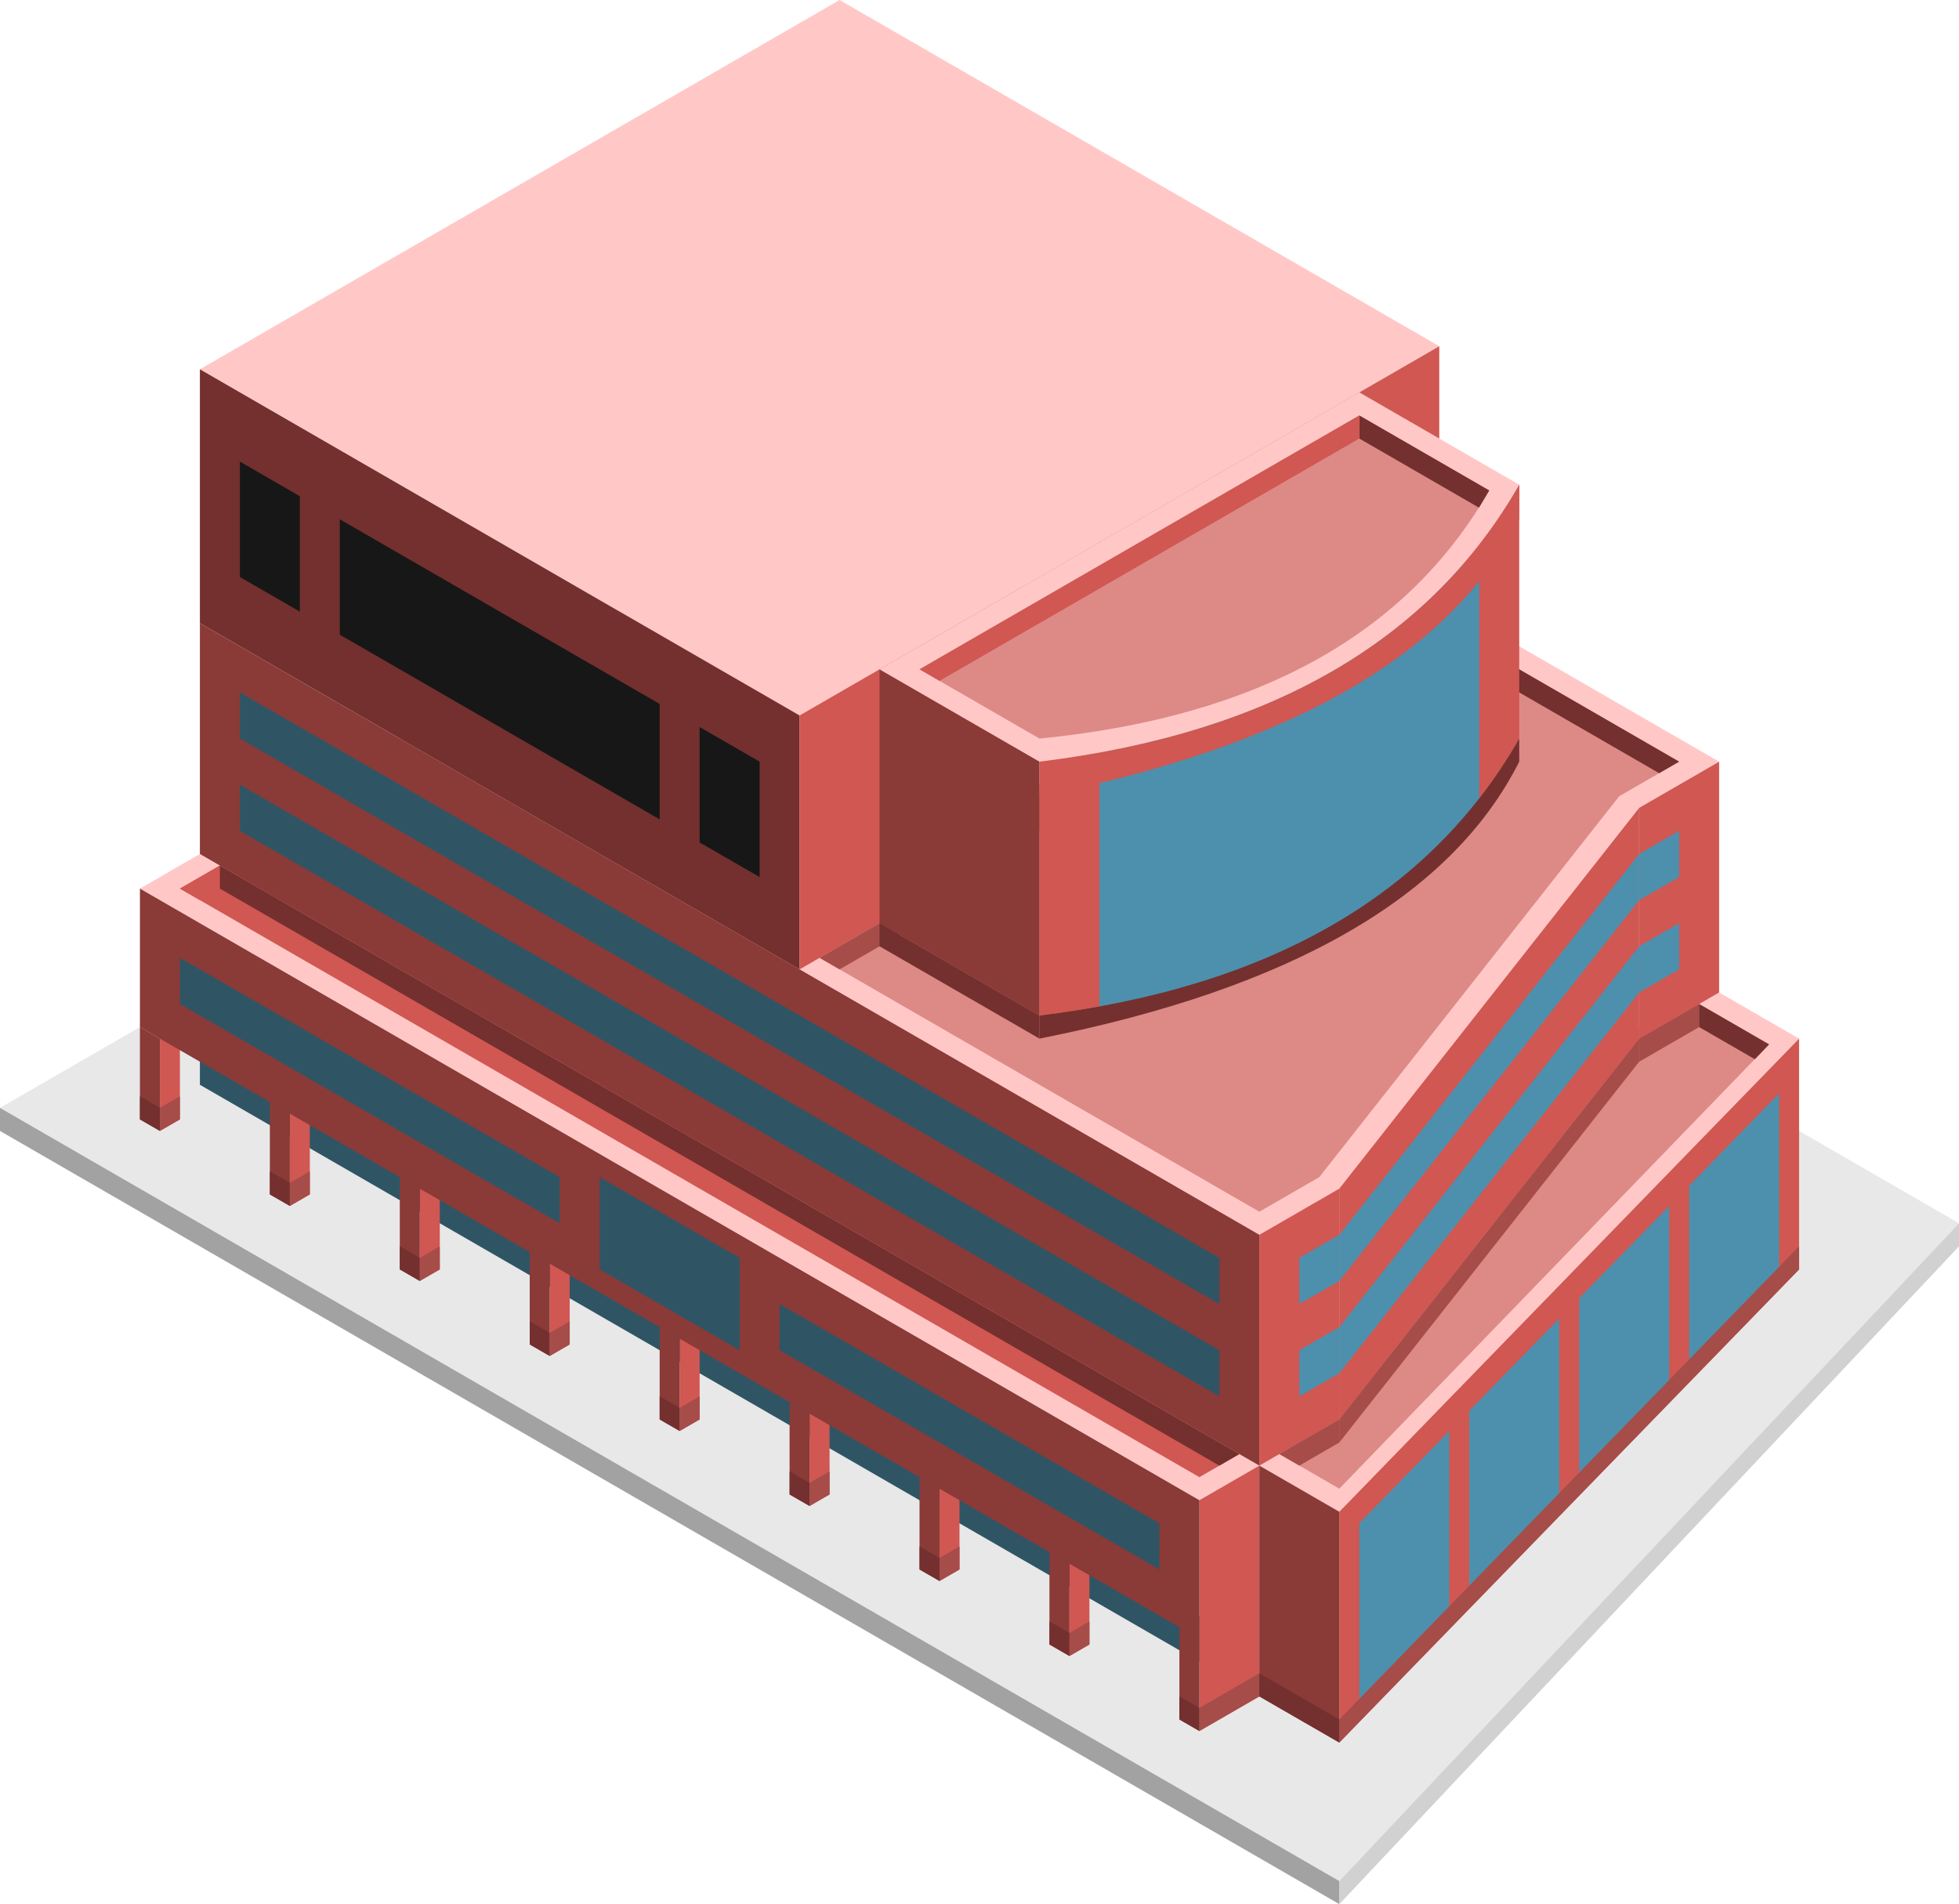 <svg id="Layer_1" data-name="Layer 1" xmlns="http://www.w3.org/2000/svg" viewBox="0 0 490 476.314">
  <defs>
    <style>
      .concrete-top {
        fill: #e8e8e8;
      }

      .curtain-L-prim-dark {
        fill: #2f5565;
      }

      .exterior-R-prim {
        fill: #d05752;
      }

      .top-light {
        fill: #ffc8c6;
      }

      .top-prim {
        fill: #dd8a87;
      }

      .exterior-L-prim {
        fill: #73302e;
      }

      .cls-1 {
        fill: #171717;
      }

      .exterior-L-light {
        fill: #8a3a37;
      }

      .curtain-R-prim-dark-light {
        fill: #4d90ad;
      }

      .exterior-R-dark {
        fill: #a64c49;
      }

      .cls-2 {
        fill: #b9b9b9;
      }

      .concrete-left {
        fill: #a2a2a2;
      }

      .concrete-right {
        fill: #d1d1d1;
      }
    </style>
  </defs>
  <title>Artboard 2</title>
  <g id="root">
    <path id="Path" class="concrete-top" d="M0,277.128,335,470.541,490,305.996,220,150.111Z"/>
    <path id="Path-2" data-name="Path" class="curtain-L-prim-dark" d="M50,259.808v11.547L300,415.693v-11.547Z"/>
    <path id="Path-3" data-name="Path" class="exterior-R-prim" d="M45,256.921l-5,2.887v23.094l5-2.887Z"/>
    <path id="Path-4" data-name="Path" class="exterior-R-prim" d="M110,294.449l-5,2.887V320.43l5-2.887Z"/>
    <path id="Path-5" data-name="Path" class="exterior-R-prim" d="M175,331.977l-5,2.886v23.095l5-2.887Z"/>
    <path id="Path-6" data-name="Path" class="exterior-R-prim" d="M77.5,275.685l-5,2.887v23.094l5-2.887Z"/>
    <path id="Path-7" data-name="Path" class="exterior-R-prim" d="M142.5,313.213l-5,2.887v23.094l5-2.887Z"/>
    <path id="Path-8" data-name="Path" class="exterior-R-prim" d="M207.5,350.741l-5,2.886v23.094l5-2.886Z"/>
    <path id="Path-9" data-name="Path" class="exterior-R-prim" d="M240,369.504l-5,2.887V395.485l5-2.887Z"/>
    <path id="Path-10" data-name="Path" class="exterior-R-prim" d="M272.5,388.268l-5,2.887v23.094l5-2.887Z"/>
    <path id="Path-11" data-name="Path" class="top-light" d="M35,222.28,300,375.278l15-8.66,20,11.547L450,259.808,210,121.244Z"/>
    <path id="Path-12" data-name="Path" class="top-light" d="M315,308.883l20-11.547,75-95.263,20-11.547-70-40.415L200,242.487Z"/>
    <path id="Path-13" data-name="Path" class="top-prim" d="M315,303.109l15-8.66,75-95.263,15-8.66-65-37.528L205,239.601Z"/>
    <path id="Path-14" data-name="Path" class="top-prim" d="M317.5,362.288,335,372.391l107.5-111.14-20-11.547L405,259.808Z"/>
    <path id="anchor_50_178.979_310" class="top-light" d="M50,92.376,210,0,360,86.603,200,178.979Z"/>
    <path id="Path-15" data-name="Path" class="exterior-L-prim" d="M200,178.979,50,92.376v63.509l150,86.602Z"/>
    <path id="Path-16" data-name="Path" class="cls-1" d="M165,176.092,85,129.904v28.868l80,46.188Z"/>
    <path id="Path-17" data-name="Path" class="cls-1" d="M190,190.526l-15-8.66v28.867l15,8.66Z"/>
    <path id="Path-18" data-name="Path" class="cls-1" d="M75,124.131,60,115.47v28.868l15,8.66Z"/>
    <path id="Path-19" data-name="Path" class="exterior-L-light" d="M50,155.885,315,308.883v57.735L50,213.62Z"/>
    <path id="Path-20" data-name="Path" class="exterior-R-prim" d="M360,86.603,200,178.979v63.508l160-92.376Z"/>
    <path id="Path-21" data-name="Path" class="exterior-R-prim" d="M315,308.883l20-11.547v57.735l-20,11.547Z"/>
    <path id="Path-22" data-name="Path" class="exterior-R-prim" d="M410,202.073l20-11.547v57.735l-20,11.547Z"/>
    <path id="Path-23" data-name="Path" class="exterior-R-prim" d="M335,297.336l75-95.263v57.735l-75,95.263Z"/>
    <path id="Path-24" data-name="Path" class="exterior-R-prim" d="M315,366.618l-15,8.66v57.735l15-8.66Z"/>
    <path id="Path-25" data-name="Path" class="exterior-L-light" d="M35,222.28,300,375.278v34.641L35,256.921Z"/>
    <path id="Path-26" data-name="Path" class="exterior-L-light" d="M315,366.618l20,11.547V435.9l-20-11.547Z"/>
    <path id="Path-27" data-name="Path" class="exterior-R-prim" d="M335,378.165V435.9L450,317.543V259.808Z"/>
    <path id="Path-28" data-name="Path" class="exterior-R-prim" d="M45,222.28,300,369.504l10-5.773L55,216.507Z"/>
    <path id="Path-29" data-name="Path" class="exterior-R-prim" d="M350,103.923l5-2.886v5.773Z"/>
    <path id="Path-30" data-name="Path" class="curtain-L-prim-dark" d="M60,173.205,305,314.656v11.547L60,184.752Z"/>
    <path id="Path-31" data-name="Path" class="curtain-R-prim-dark-light" d="M335,308.883l-10,5.773v11.547l10-5.773Z"/>
    <path id="Path-32" data-name="Path" class="curtain-R-prim-dark-light" d="M335,331.977,325,337.75v11.547l10-5.773Z"/>
    <path id="Path-33" data-name="Path" class="curtain-R-prim-dark-light" d="M335,308.883l75-95.263v11.547L335,320.43Z"/>
    <path id="Path-34" data-name="Path" class="curtain-R-prim-dark-light" d="M335,331.977l75-95.263v11.547l-75,95.263Z"/>
    <path id="Path-35" data-name="Path" class="curtain-L-prim-dark" d="M45,239.601l95,54.848v11.547L45,251.148Z"/>
    <path id="Path-36" data-name="Path" class="curtain-L-prim-dark" d="M195,326.203l95,54.848v11.548L195,337.75Z"/>
    <path id="Path-37" data-name="Path" class="curtain-L-prim-dark" d="M60,196.299,305,337.75v11.547L60,207.846Z"/>
    <path id="Path-38" data-name="Path" class="curtain-L-prim-dark" d="M150,317.543V294.449l35,20.207V337.75Z"/>
    <path id="Path-39" data-name="Path" class="exterior-L-light" d="M35,256.921l5,2.887v23.094l-5-2.887Z"/>
    <path id="Path-40" data-name="Path" class="exterior-L-light" d="M295,407.032l5,2.887v23.094l-5-2.887Z"/>
    <path id="Path-41" data-name="Path" class="exterior-L-light" d="M67.5,275.685l5,2.887v23.094l-5-2.887Z"/>
    <path id="Path-42" data-name="Path" class="exterior-L-light" d="M100,294.449l5,2.887V320.43l-5-2.887Z"/>
    <path id="Path-43" data-name="Path" class="exterior-L-light" d="M132.5,313.213l5,2.887v23.094l-5-2.887Z"/>
    <path id="Path-44" data-name="Path" class="exterior-L-light" d="M165,331.977l5,2.886v23.095l-5-2.887Z"/>
    <path id="Path-45" data-name="Path" class="exterior-L-light" d="M197.5,350.741l5,2.886v23.094l-5-2.886Z"/>
    <path id="Path-46" data-name="Path" class="exterior-L-light" d="M230,369.505l5,2.886V395.485l-5-2.886Z"/>
    <path id="Path-47" data-name="Path" class="exterior-L-light" d="M262.5,388.268l5,2.887v23.094l-5-2.887Z"/>
    <path id="Path-48" data-name="Path" class="curtain-R-prim-dark-light" d="M410,225.167l10-5.774V207.846l-10,5.774Z"/>
    <path id="Path-49" data-name="Path" class="curtain-R-prim-dark-light" d="M410,248.261l10-5.774V230.94l-10,5.774Z"/>
    <path id="Path-50" data-name="Path" class="curtain-R-prim-dark-light" d="M362.5,357.958,340,381.052V430.126l22.5-23.094Z"/>
    <path id="Path-51" data-name="Path" class="curtain-R-prim-dark-light" d="M417.5,301.666,395,324.76V373.835l22.5-23.094Z"/>
    <path id="Path-52" data-name="Path" class="curtain-R-prim-dark-light" d="M390,329.812l-22.5,23.094V401.981L390,378.887Z"/>
    <path id="Path-53" data-name="Path" class="curtain-R-prim-dark-light" d="M445,273.52l-22.5,23.094v49.075L445,322.595Z"/>
    <path id="Path-54" data-name="Path" class="exterior-R-dark" d="M335,430.126,450,311.769v5.774L335,435.9Z"/>
    <path id="Path-55" data-name="Path" class="exterior-R-dark" d="M425,251.148v5.773l-15,8.66v-5.773Z"/>
    <path id="Path-56" data-name="Path" class="exterior-R-dark" d="M335,355.071v5.773l-10,5.774-5-2.887Z"/>
    <path id="Path-57" data-name="Path" class="exterior-L-prim" d="M425,256.921l13.938,8.04,3.562-3.71L425,251.148Z"/>
    <path id="Path-58" data-name="Path" class="exterior-R-dark" d="M410,259.808v5.773l-75,95.263V355.071Z"/>
    <path id="Path-59" data-name="Path" class="exterior-R-prim" d="M55,216.507v5.773l-5,2.887-5-2.887Z"/>
    <path id="Path-60" data-name="Path" class="exterior-L-prim" d="M55,216.507v5.773L305,366.618l5-2.887Z"/>
    <path id="Path-61" data-name="Path" class="exterior-L-prim" d="M295,424.353l5,2.887v5.773l-5-2.887Z"/>
    <path id="Path-62" data-name="Path" class="exterior-L-prim" d="M262.5,405.589l5,2.887v5.773l-5-2.887Z"/>
    <path id="Path-63" data-name="Path" class="exterior-L-prim" d="M230,386.825l5,2.887v5.773l-5-2.886Z"/>
    <path id="Path-64" data-name="Path" class="exterior-L-prim" d="M197.5,368.061l5,2.887v5.773l-5-2.886Z"/>
    <path id="Path-65" data-name="Path" class="exterior-L-prim" d="M165,349.297l5,2.887v5.774l-5-2.887Z"/>
    <path id="Path-66" data-name="Path" class="exterior-L-prim" d="M132.5,330.533l5,2.887v5.774l-5-2.887Z"/>
    <path id="Path-67" data-name="Path" class="exterior-L-prim" d="M100,311.77l5,2.886V320.43l-5-2.887Z"/>
    <path id="Path-68" data-name="Path" class="exterior-L-prim" d="M67.5,293.006l5,2.886v5.774l-5-2.887Z"/>
    <path id="Path-69" data-name="Path" class="exterior-L-prim" d="M35,274.242l5,2.886v5.774l-5-2.887Z"/>
    <path id="Path-70" data-name="Path" class="exterior-R-dark" d="M272.5,405.589l-5,2.887v5.773l5-2.887Z"/>
    <path id="Path-71" data-name="Path" class="exterior-R-dark" d="M240,386.825l-5,2.887v5.773l5-2.887Z"/>
    <path id="Path-72" data-name="Path" class="exterior-R-dark" d="M207.5,368.061l-5,2.887v5.773l5-2.886Z"/>
    <path id="Path-73" data-name="Path" class="exterior-R-dark" d="M175,349.297l-5,2.887v5.773l5-2.886Z"/>
    <path id="Path-74" data-name="Path" class="exterior-R-dark" d="M142.5,330.533l-5,2.887v5.774l5-2.887Z"/>
    <path id="Path-75" data-name="Path" class="exterior-R-dark" d="M110,311.77l-5,2.886V320.43l5-2.887Z"/>
    <path id="Path-76" data-name="Path" class="exterior-R-dark" d="M77.5,293.006l-5,2.886v5.774l5-2.887Z"/>
    <path id="Path-77" data-name="Path" class="exterior-R-dark" d="M45,274.242l-5,2.886v5.774l5-2.887Z"/>
    <path id="Path-78" data-name="Path" class="exterior-R-dark" d="M300,427.24l15-8.661v5.774l-15,8.66Z"/>
    <path id="Path-79" data-name="Path" class="exterior-L-prim" d="M335,430.126l-20-11.547v5.774L335,435.9Z"/>
    <path id="Path-80" data-name="Path" class="exterior-L-prim" d="M377.5,165.989,420,190.526l-5,2.887-37.5-21.651Z"/>
    <path id="Path-81" data-name="Path" class="exterior-R-dark" d="M205,239.601l22.5-12.991v5.774L210,242.487Z"/>
    <path id="Path-82" data-name="Path" class="exterior-L-light" d="M220,167.432l40,23.094v63.508L220,230.94Z"/>
    <path id="Path-83" data-name="Path" class="exterior-R-prim" d="M260,190.526l120-69.282v63.508q-33.5,58.655-120,69.282Z"/>
    <path id="Path-84" data-name="Path" class="exterior-L-prim" d="M220,230.94v5.774l40,23.094v-5.774Z"/>
    <path id="Path-85" data-name="Path" class="curtain-R-prim-dark-light" d="M275,187.639l95-49.075v63.509l-16.427,17.434L335,232.827l-30,13.547-30,7.547Z"/>
    <path id="Path-86" data-name="Path" class="exterior-L-prim" d="M260,259.808q94.56-18.755,120-69.282v-5.774q-33.5,58.655-120,69.282Z"/>
    <path id="Path-87" data-name="Path" class="cls-2" d="M260,190.526q75.741-1.407,120-63.509-33.5,58.654-120,69.282Z"/>
    <path id="Path-88" data-name="Path" class="exterior-R-prim" d="M260,199.186q94.56-18.755,120-69.282v-8.66q-33.5,58.654-120,69.282Z"/>
    <path id="Path-89" data-name="Path" class="top-light" d="M220,167.432,340,98.15l40,23.094q-33.5,58.654-120,69.282Z"/>
    <path id="Path-90" data-name="Path" class="top-prim" d="M230,167.432l110-63.509,32.5,18.764q-31,54.091-112.5,62.065Z"/>
    <path id="Path-91" data-name="Path" class="exterior-L-prim" d="M340,103.923v5.774l29.938,17.295,2.562-4.305Z"/>
    <path id="Path-92" data-name="Path" class="exterior-R-prim" d="M230,167.432l110-63.509v5.774L235,170.319Z"/>
    <path id="Path-93" data-name="Path" class="concrete-left" d="M0,277.128v5.774L335,476.314v-5.773Z"/>
    <path id="Path-94" data-name="Path" class="concrete-right" d="M490,305.996v5.773L335,476.314v-5.773Z"/>
  </g>
</svg>
